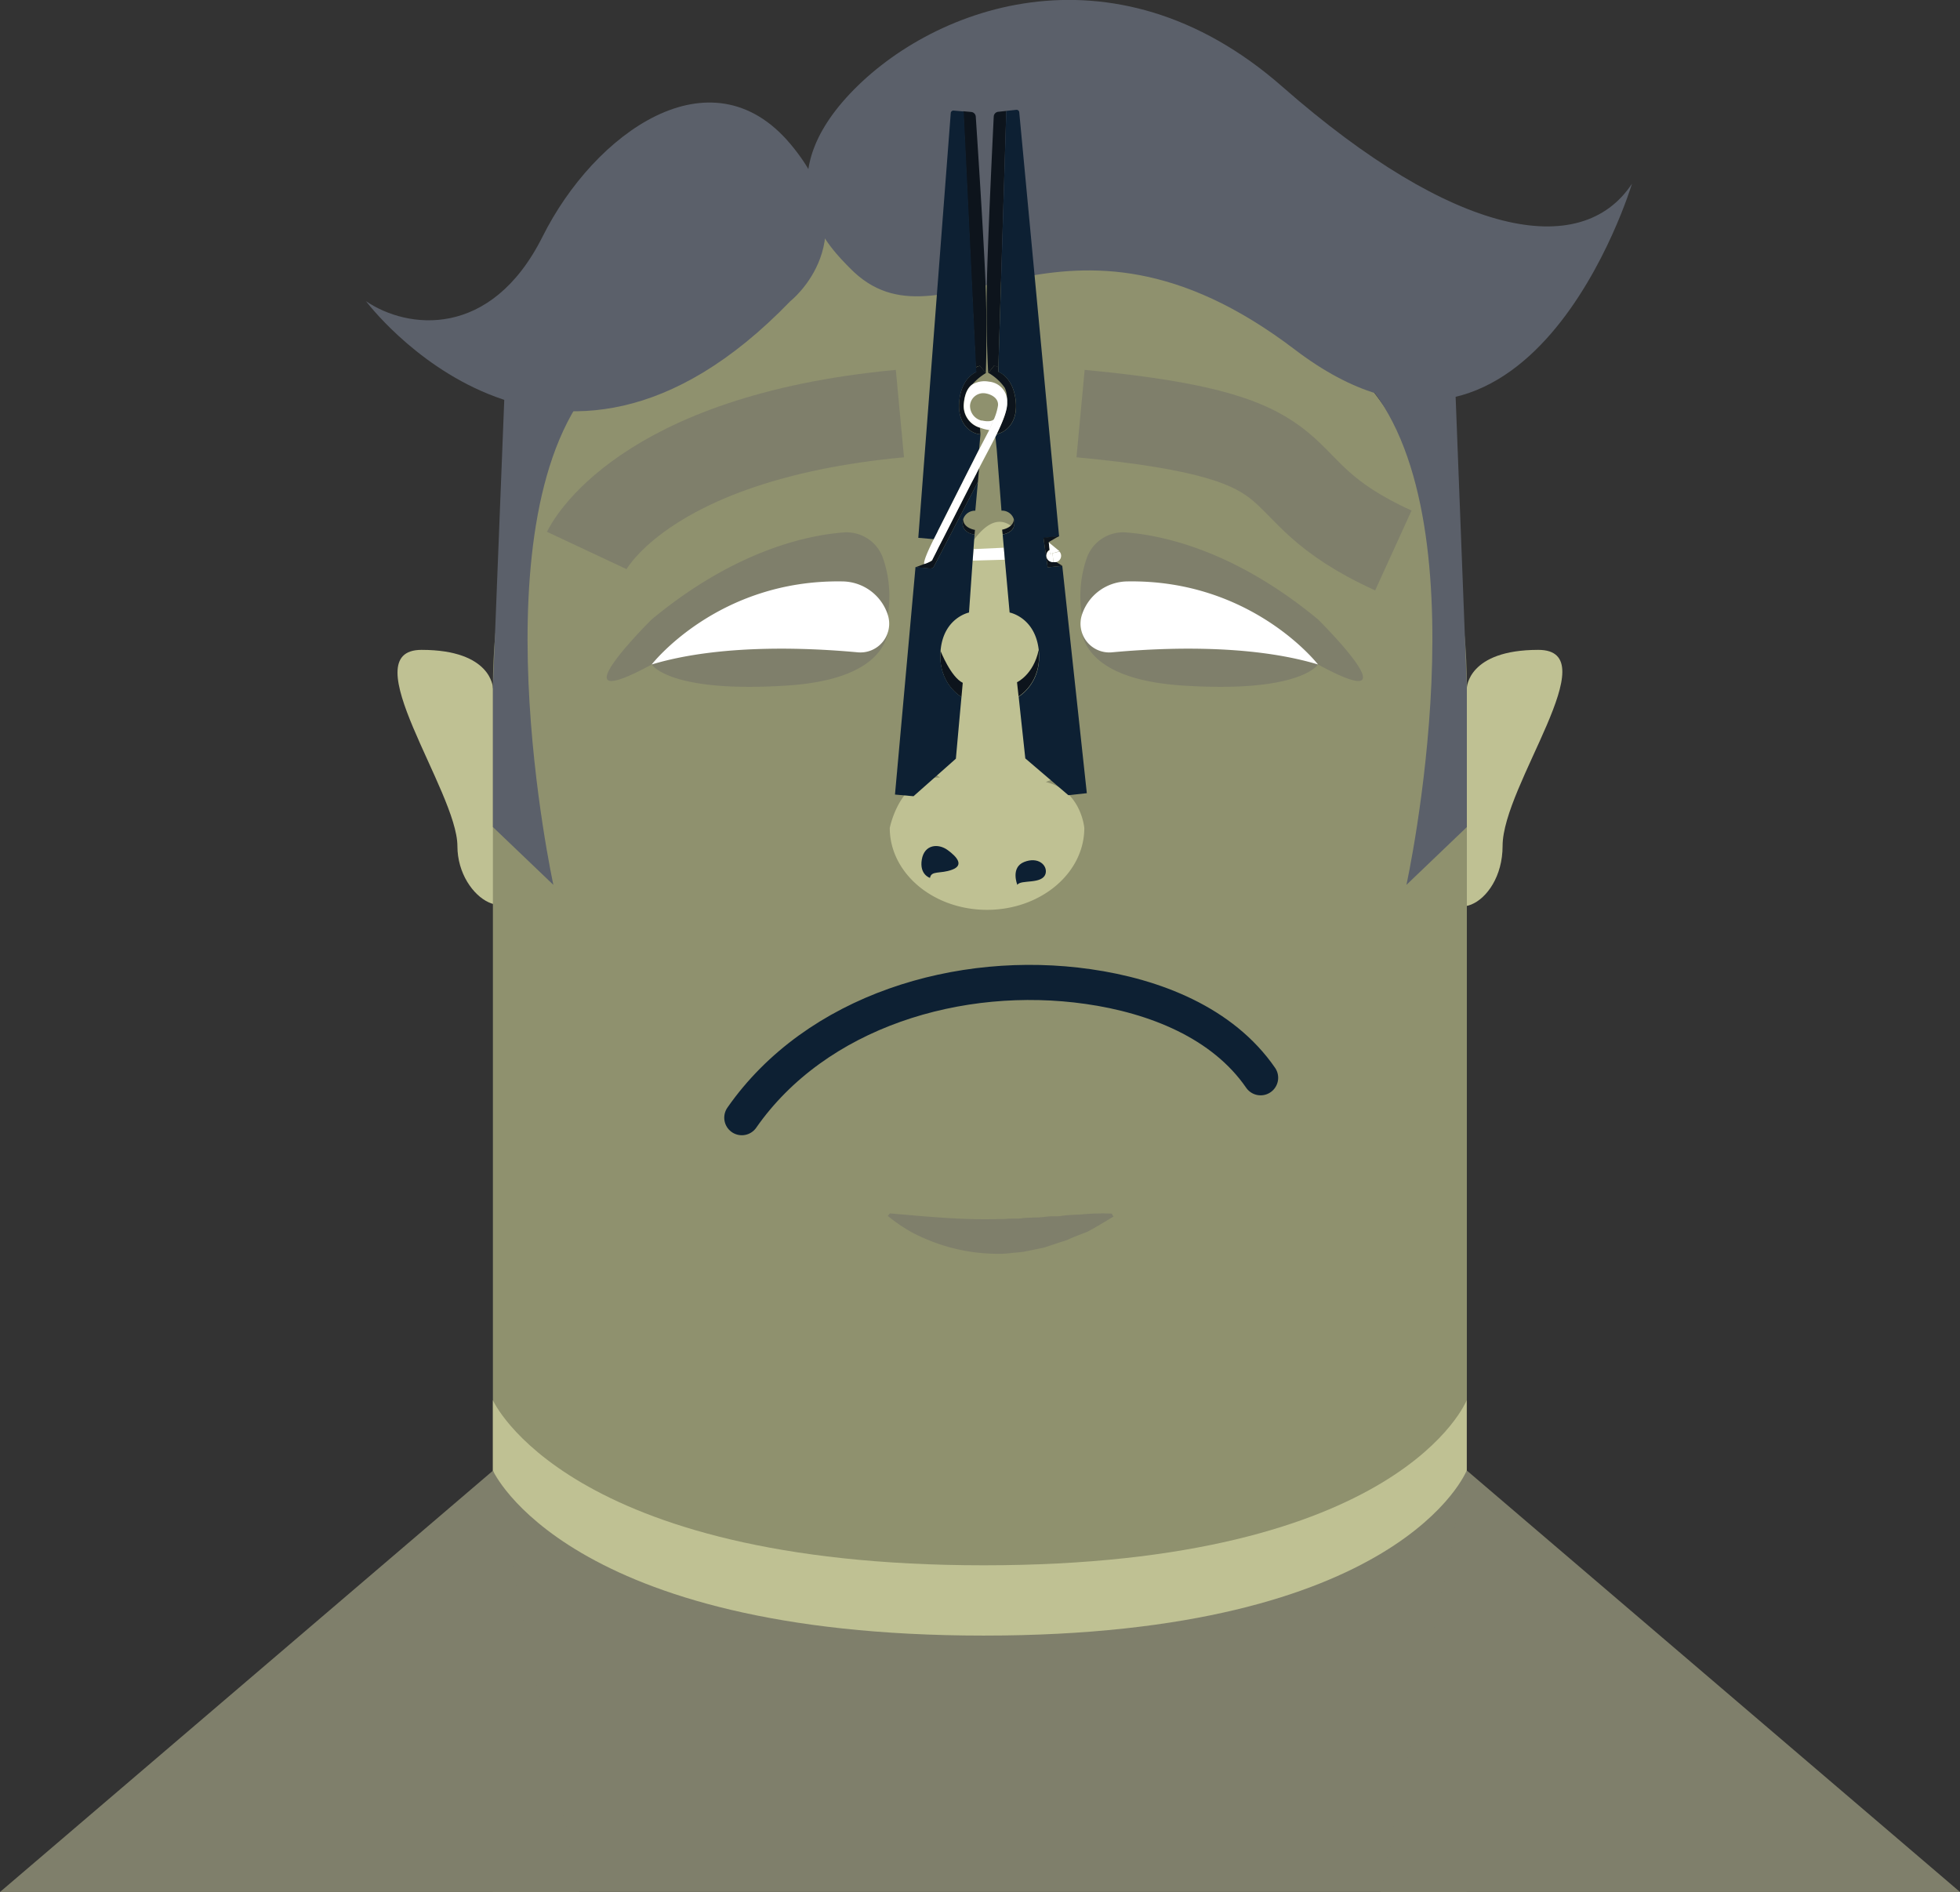 <svg xmlns="http://www.w3.org/2000/svg" xmlns:xlink="http://www.w3.org/1999/xlink" viewBox="0 0 413.56 399.16"><rect x="0" y="0" width="413.56" height="399.16" fill="#333333" stroke="none"/><defs><style>.cls-1{fill:#bfc193;}.cls-2{fill:#8f916e;}.cls-3{fill:#5b606a;}.cls-4{fill:#7f7f6b;}.cls-5{fill:#fff;}.cls-10,.cls-6,.cls-9{fill:none;}.cls-7{fill:#0d141c;}.cls-8{fill:#0d2033;}.cls-9{stroke:#7f7f6b;stroke-width:18.52px;}.cls-10,.cls-9{stroke-miterlimit:10;}.cls-10{stroke:#0d2033;stroke-linecap:round;stroke-width:7.41px;}</style><symbol id="New_Symbol" data-name="New Symbol" viewBox="0 0 413.56 399.17"><path class="cls-1" d="M309.51,145.11s.25-8,15.07-8-7.53,28.55-7.53,41.36-13.22,18.47-13.22,5.13S309.51,145.11,309.51,145.11Z"/><path class="cls-1" d="M104,145.11s-.24-8-15.06-8S96.51,167,96.51,178.5s13.21,18.47,13.21,5.13S104,145.11,104,145.11Z"/><path class="cls-2" d="M206.78,45.1C150,45.1,104,81.68,104,145.11v247.4H309.51V145.11C309.51,81.68,263.52,45.1,206.78,45.1Z"/><path class="cls-3" d="M179.34,56.58c-3.76-3.85-17.8-17.14-.75-36s56-33.88,92-2.28,63,36.72,73.76,20.46c0,0-21.77,72.56-71.13,35S199,76.66,179.34,56.58Z"/><path class="cls-4" d="M187.33,129.73a24.42,24.42,0,0,0-1.07-12.11,8.14,8.14,0,0,0-8.29-5.28c-7.73.6-22.9,3.82-40.46,18.34,0,0-21.36,21.14,0,9.51S187.33,129.73,187.33,129.73Z"/><path class="cls-4" d="M187.33,129.73s3.82,13.25-21.18,14.9-28.64-4.44-28.64-4.44A217.77,217.77,0,0,1,187.33,129.73Z"/><path class="cls-5" d="M187.33,129.73h0a6.07,6.07,0,0,1-6.33,7.9c-10.83-1-29.13-1.75-43.49,2.56,0,0,13.94-18,40.32-17.52A10.18,10.18,0,0,1,187.33,129.73Z"/><path class="cls-4" d="M228.28,129.73a24.42,24.42,0,0,1,1.07-12.11,8.14,8.14,0,0,1,8.29-5.28c7.73.6,22.9,3.82,40.46,18.34,0,0,21.36,21.14,0,9.51S228.28,129.73,228.28,129.73Z"/><path class="cls-1" d="M220.68,165a9.72,9.72,0,0,1,7.37-.39c-2-18.9-8-54.52-17.13-54.52-8.92,0-18.14,34-21.68,53.22a8.1,8.1,0,0,1,9.09.75c-8.46-.34-10.59,10.62-10.59,10.62,0,9.54,9.19,17.28,20.52,17.28s20.53-7.74,20.53-17.28C228.79,174.65,228.09,166.73,220.68,165Z"/><path class="cls-6" d="M203.18,101.54l-.16.33Z"/><path class="cls-6" d="M196.29,118.47a.82.82,0,0,0,.42-.34A5.55,5.55,0,0,1,195,119Z"/><path class="cls-6" d="M197.59,116.43l-.83,1.63Z"/><path class="cls-6" d="M201.41,108.92l-.68,1.33Z"/><path class="cls-6" d="M204.09,99.74l-.45.89C203.79,100.33,204,100,204.09,99.74Z"/><path class="cls-6" d="M206.59,94.8l-.77,1.52Z"/><path class="cls-6" d="M202.53,106.73l-.26.5Z"/><path class="cls-6" d="M205.67,96.62l-.39.78Z"/><path class="cls-6" d="M208.68,90.75s.54-1.11,1-2.38Z"/><polygon class="cls-6" points="220.18 113.52 220.18 113.52 223.47 113.17 220.18 113.52 220.18 113.52"/><polygon class="cls-6" points="221.47 116.05 221.29 114.43 221.47 116.05 221.47 116.05"/><polygon class="cls-6" points="197.09 119.46 206.34 101.66 197.09 119.46 197.09 119.46"/><path class="cls-6" d="M204,103.82l-.56,1.09Z"/><path class="cls-6" d="M205.89,100.14l-1,1.9Z"/><path class="cls-6" d="M206.34,101.66l-.55,6.09a2.6,2.6,0,0,0-2.55,1.76c0,1.92,2.48,2.29,2.48,2.29l-.09,1h0l-.21,3.07,6.39-.29-.25-2.84h0l-.11-1s2.51-.42,2.44-2.34a2.59,2.59,0,0,0-2.58-1.71l-1-12.93-.28-2.6c-1.08,2.17-2.34,4.46-3.41,6.56Z"/><path class="cls-6" d="M206.6,98.73l-.41.81Z"/><path class="cls-6" d="M199.06,113.53l-1,1.93Z"/><polygon class="cls-6" points="196.25 119.92 193.17 119.64 196.25 119.92 196.25 119.92"/><path class="cls-6" d="M207.66,82.92a2.81,2.81,0,0,0-3,2.55,3.19,3.19,0,0,0,2.47,3.24c2.2.5,2.58-.33,2.58-.34a12,12,0,0,0,.84-2.86C210.71,83.8,208.82,83,207.66,82.92Z"/><path class="cls-6" d="M197,113.72l.75-1.47Z"/><path class="cls-6" d="M202.7,102.5,199.94,108Z"/><path class="cls-6" d="M206.59,94.8l2.09-4a8.3,8.3,0,0,1-1.91-.49l.11,1.37Z"/><path class="cls-6" d="M198.35,111.1l-.46.9Z"/><path class="cls-6" d="M199.39,109l-.76,1.5Z"/><polygon class="cls-5" points="205.42 115.85 205.25 118.28 205.25 118.28 212.03 118.09 211.81 115.56 205.42 115.85"/><path class="cls-7" d="M197.09,119.46l9.25-17.8.26-2.93-.41.81-.3.6-1,1.9-.91,1.78-.56,1.09-.92,1.82-.26.5-.86,1.69-.68,1.33-1.67,3.28-1,1.93-.49,1-.83,1.63s0,0,0,.07a.82.82,0,0,1-.42.34L195,119h0l-1.82.68,3.08.28A.86.86,0,0,0,197.09,119.46Z"/><path class="cls-7" d="M205.72,111.8s-2.51-.37-2.48-2.29a3.3,3.3,0,0,0-.12.58c-.22,2.44,2.51,2.69,2.51,2.69h0Z"/><path class="cls-7" d="M211.45,111.75l.11,1h0s2.72-.29,2.46-2.72a2.56,2.56,0,0,0-.13-.59C214,111.33,211.45,111.75,211.45,111.75Z"/><path class="cls-7" d="M206.76,77.18,208,78.71s.42-9.42-.16-21.46c-.5-10.56-1.67-28.42-1.95-32.63a1.06,1.06,0,0,0-1-1l-1.65-.15,2.61,54Z"/><path class="cls-7" d="M205.92,77.51l.05,1s-3.11,1.08-3.57,6.19,2.88,6.9,4.48,6.92l-.11-1.37a4.78,4.78,0,0,1-3.43-5.09c.2-2.24.92-3.44,1.81-4.06a12.24,12.24,0,0,1,2.89-2.4l-1.28-1.53Z"/><path class="cls-7" d="M202.87,147.06l.27-3c-2.53-1.23-4.68-6.72-4.68-6.72C197.83,144.27,202.87,147.06,202.87,147.06Z"/><path class="cls-8" d="M205.63,112.78h0s-2.73-.25-2.51-2.69a3.3,3.3,0,0,1,.12-.58,2.6,2.6,0,0,1,2.55-1.76l.55-6.09-9.25,17.8h0a.86.86,0,0,1-.84.46h0l-3.08-.28-4.33,48,3.91.35,8.94-7.92.75-8.35.43-4.69s-5-2.79-4.41-9.74,6-8.06,6-8.06l.77-11,.18-2.43Z"/><path class="cls-8" d="M197.89,112l.46-.9.28-.56.76-1.5.55-1.09,2.76-5.45.32-.63.16-.33.46-.91.45-.89,1.19-2.34.39-.78.15-.3.77-1.52.29-3.17c-1.6,0-4.94-1.8-4.48-6.92S206,78.52,206,78.52l-.05-1-2.61-54-2.12-.19a.56.56,0,0,0-.61.52l-6.85,89.62,3.29.29.75-1.47Z"/><path class="cls-7" d="M210.66,77.47l1.67-54.07-1.65.18a1.06,1.06,0,0,0-1,1c-.21,4.22-1.07,22.1-1.39,32.67-.36,12,.22,21.45.22,21.45l1.25-1.55Z"/><path class="cls-7" d="M210.31,91.56c1.68-.28,4.5-2.2,4-7-.55-5.11-3.67-6.13-3.67-6.13l0-1-.85-.32-1.25,1.55A10.83,10.83,0,0,1,212,81.8a5.3,5.3,0,0,1,.45,2.71c0,.15,0,.29,0,.44C212.57,86.49,211.6,88.9,210.31,91.56Z"/><path class="cls-7" d="M219.16,137.14c-1.09,5.21-4.57,6.8-4.57,6.8l.33,3S219.9,144.08,219.16,137.14Z"/><path class="cls-8" d="M224.14,119.37l-3.08.33-.88-6.18h0l3.29-.35-8.41-89.49a.57.57,0,0,0-.62-.51l-2.11.23-1.67,54.07,0,1s3.12,1,3.67,6.13c.51,4.75-2.31,6.67-4,7l-.3.61.28,2.6,1,12.93a2.59,2.59,0,0,1,2.58,1.71,2.56,2.56,0,0,1,.13.59c.26,2.43-2.46,2.72-2.46,2.72h0l.25,2.84.22,2.53,1,11.1s5.4,1,6.15,7.95-4.24,9.81-4.24,9.81l.5,4.69.9,8.33,9.08,7.76,3.9-.42Z"/><path class="cls-7" d="M220.18,113.52l.88,6.18,3.08-.33-1.35-.84-.12,0-.39,0a1.37,1.37,0,0,1-.81-2.55l-.18-1.62,2.18-1.26-3.29.35Z"/><path class="cls-5" d="M222.08,116.73l-.52.15-.09-.83h0a1.37,1.37,0,0,0,.81,2.55Z"/><path class="cls-5" d="M223.24,116l.3.24A1.76,1.76,0,0,0,223.24,116Z"/><path class="cls-5" d="M222.08,116.73l.2,1.87.39,0,.12,0a1.36,1.36,0,0,0,1.1-1.48,1.33,1.33,0,0,0-.34-.75Z"/><polygon class="cls-5" points="221.56 116.88 222.08 116.73 223.55 116.3 223.55 116.3 223.54 116.28 223.24 116.04 221.29 114.43 221.47 116.05 221.56 116.88"/><path class="cls-5" d="M195,119a5.55,5.55,0,0,0,1.72-.83s0-.07,0-.07l.83-1.63.49-1,1-1.93,1.67-3.28.68-1.33.86-1.69.26-.5.92-1.82.56-1.09.91-1.78,1-1.9.3-.6.41-.81c1.07-2.1,2.33-4.39,3.41-6.56l.3-.61c1.29-2.66,2.26-5.07,2.21-6.61,0-.15,0-.29,0-.44a4.23,4.23,0,0,0-3.87-4,5.12,5.12,0,0,0-3.46.57c-.89.62-1.61,1.82-1.81,4.06a4.78,4.78,0,0,0,3.43,5.09,8.3,8.3,0,0,0,1.91.49l1-2.38c-.5,1.27-1,2.38-1,2.38l-2.09,4-.77,1.52-.15.3-.39.78-1.19,2.34c-.14.29-.3.59-.45.89l-.46.91-.16.33-.32.63L199.94,108l-.55,1.09-.76,1.5-.28.56-.46.9-.12.25-.75,1.47c-2.49,4.93-2,5.24-2,5.24Zm12.15-30.25a3.19,3.19,0,0,1-2.47-3.24,2.81,2.81,0,0,1,3-2.55c1.16.1,3.05.88,2.9,2.59a12,12,0,0,1-.84,2.86S209.34,89.21,207.14,88.71Z"/><path class="cls-8" d="M196.23,185.22s-2.27-.67-1.73-3.87,3.46-3.46,5.46-2,3.47,3.2.94,4.14S196.5,183.62,196.23,185.22Z"/><path class="cls-8" d="M214.66,186.69s-1.5-3.66,1.44-4.83,4.93.67,4.53,2.41C220,186.69,215.36,185.49,214.66,186.69Z"/><path class="cls-4" d="M228.28,129.73s-3.82,13.25,21.18,14.9,28.64-4.44,28.64-4.44A217.77,217.77,0,0,0,228.28,129.73Z"/><path class="cls-5" d="M228.28,129.73h0a6.07,6.07,0,0,0,6.33,7.9c10.83-1,29.13-1.75,43.49,2.56,0,0-13.94-18-40.32-17.52A10.18,10.18,0,0,0,228.28,129.73Z"/><path class="cls-9" d="M123.8,116.14s11.14-23.75,66.08-28.88"/><path class="cls-9" d="M294,116.14C263.58,102.28,282.89,92.39,228,87.26"/><path class="cls-4" d="M187.78,256c4.8.43,8.73.77,12.49,1s7.16.29,10.64.2c.87.05,1.75-.1,2.62-.1h1.33c.44,0,.88-.11,1.33-.13.89-.06,1.8-.09,2.73-.11s1.84-.19,2.8-.25c.48,0,1,0,1.47,0s1-.13,1.46-.17c1-.09,2-.15,3.09-.18a48,48,0,0,1,6.82-.21l.39.63c-1.82,1.06-3.61,2.2-5.49,3.19L226.55,261l-1.45.64c-.5.18-1,.33-1.52.49l-3,1c-1,.27-2.08.45-3.12.67l-1.57.32-1.59.16c-1.07.08-2.13.26-3.19.25a38.82,38.82,0,0,1-12.61-1.94,40.4,40.4,0,0,1-5.88-2.47,33.05,33.05,0,0,1-5.29-3.59Z"/><path class="cls-10" d="M156.52,235.81c15.69-22.5,45.95-31.55,73.1-27.66,14,2,28.36,7.61,36.37,19.24"/><path class="cls-3" d="M166.76,63.54s16.82-13.18,0-33.18S125.4,28.09,114.49,49.9,85.86,69.45,77.22,63.54C77.22,63.54,116.31,115.81,166.76,63.54Z"/><path class="cls-3" d="M307.14,83.74l2.37,61.37v29.38l-12.75,12.2s17.12-78.23-9.17-106.8S307.14,83.74,307.14,83.74Z"/><path class="cls-3" d="M106.42,83.74,104,145.11v29.38l12.76,12.2S99.68,108.46,126,79.89,106.42,83.74,106.42,83.74Z"/><path class="cls-1" d="M104,295.43s15.42,34.82,103.57,34.82,101.9-34.82,101.9-34.82v88.91H104Z"/><path class="cls-4" d="M104,310.26s15.42,34.82,103.57,34.82,101.9-34.82,101.9-34.82v88.9H104Z"/><polygon class="cls-4" points="309.51 310.26 413.56 399.17 291.31 399.17 309.51 310.26"/><polygon class="cls-4" points="104.04 310.26 0 399.17 122.25 399.17 104.04 310.26"/></symbol></defs><g id="Layer_2" data-name="Layer 2"><g id="Layer_3" data-name="Layer 3"><use width="413.56" height="399.16" xlink:href="#New_Symbol"/></g></g></svg>